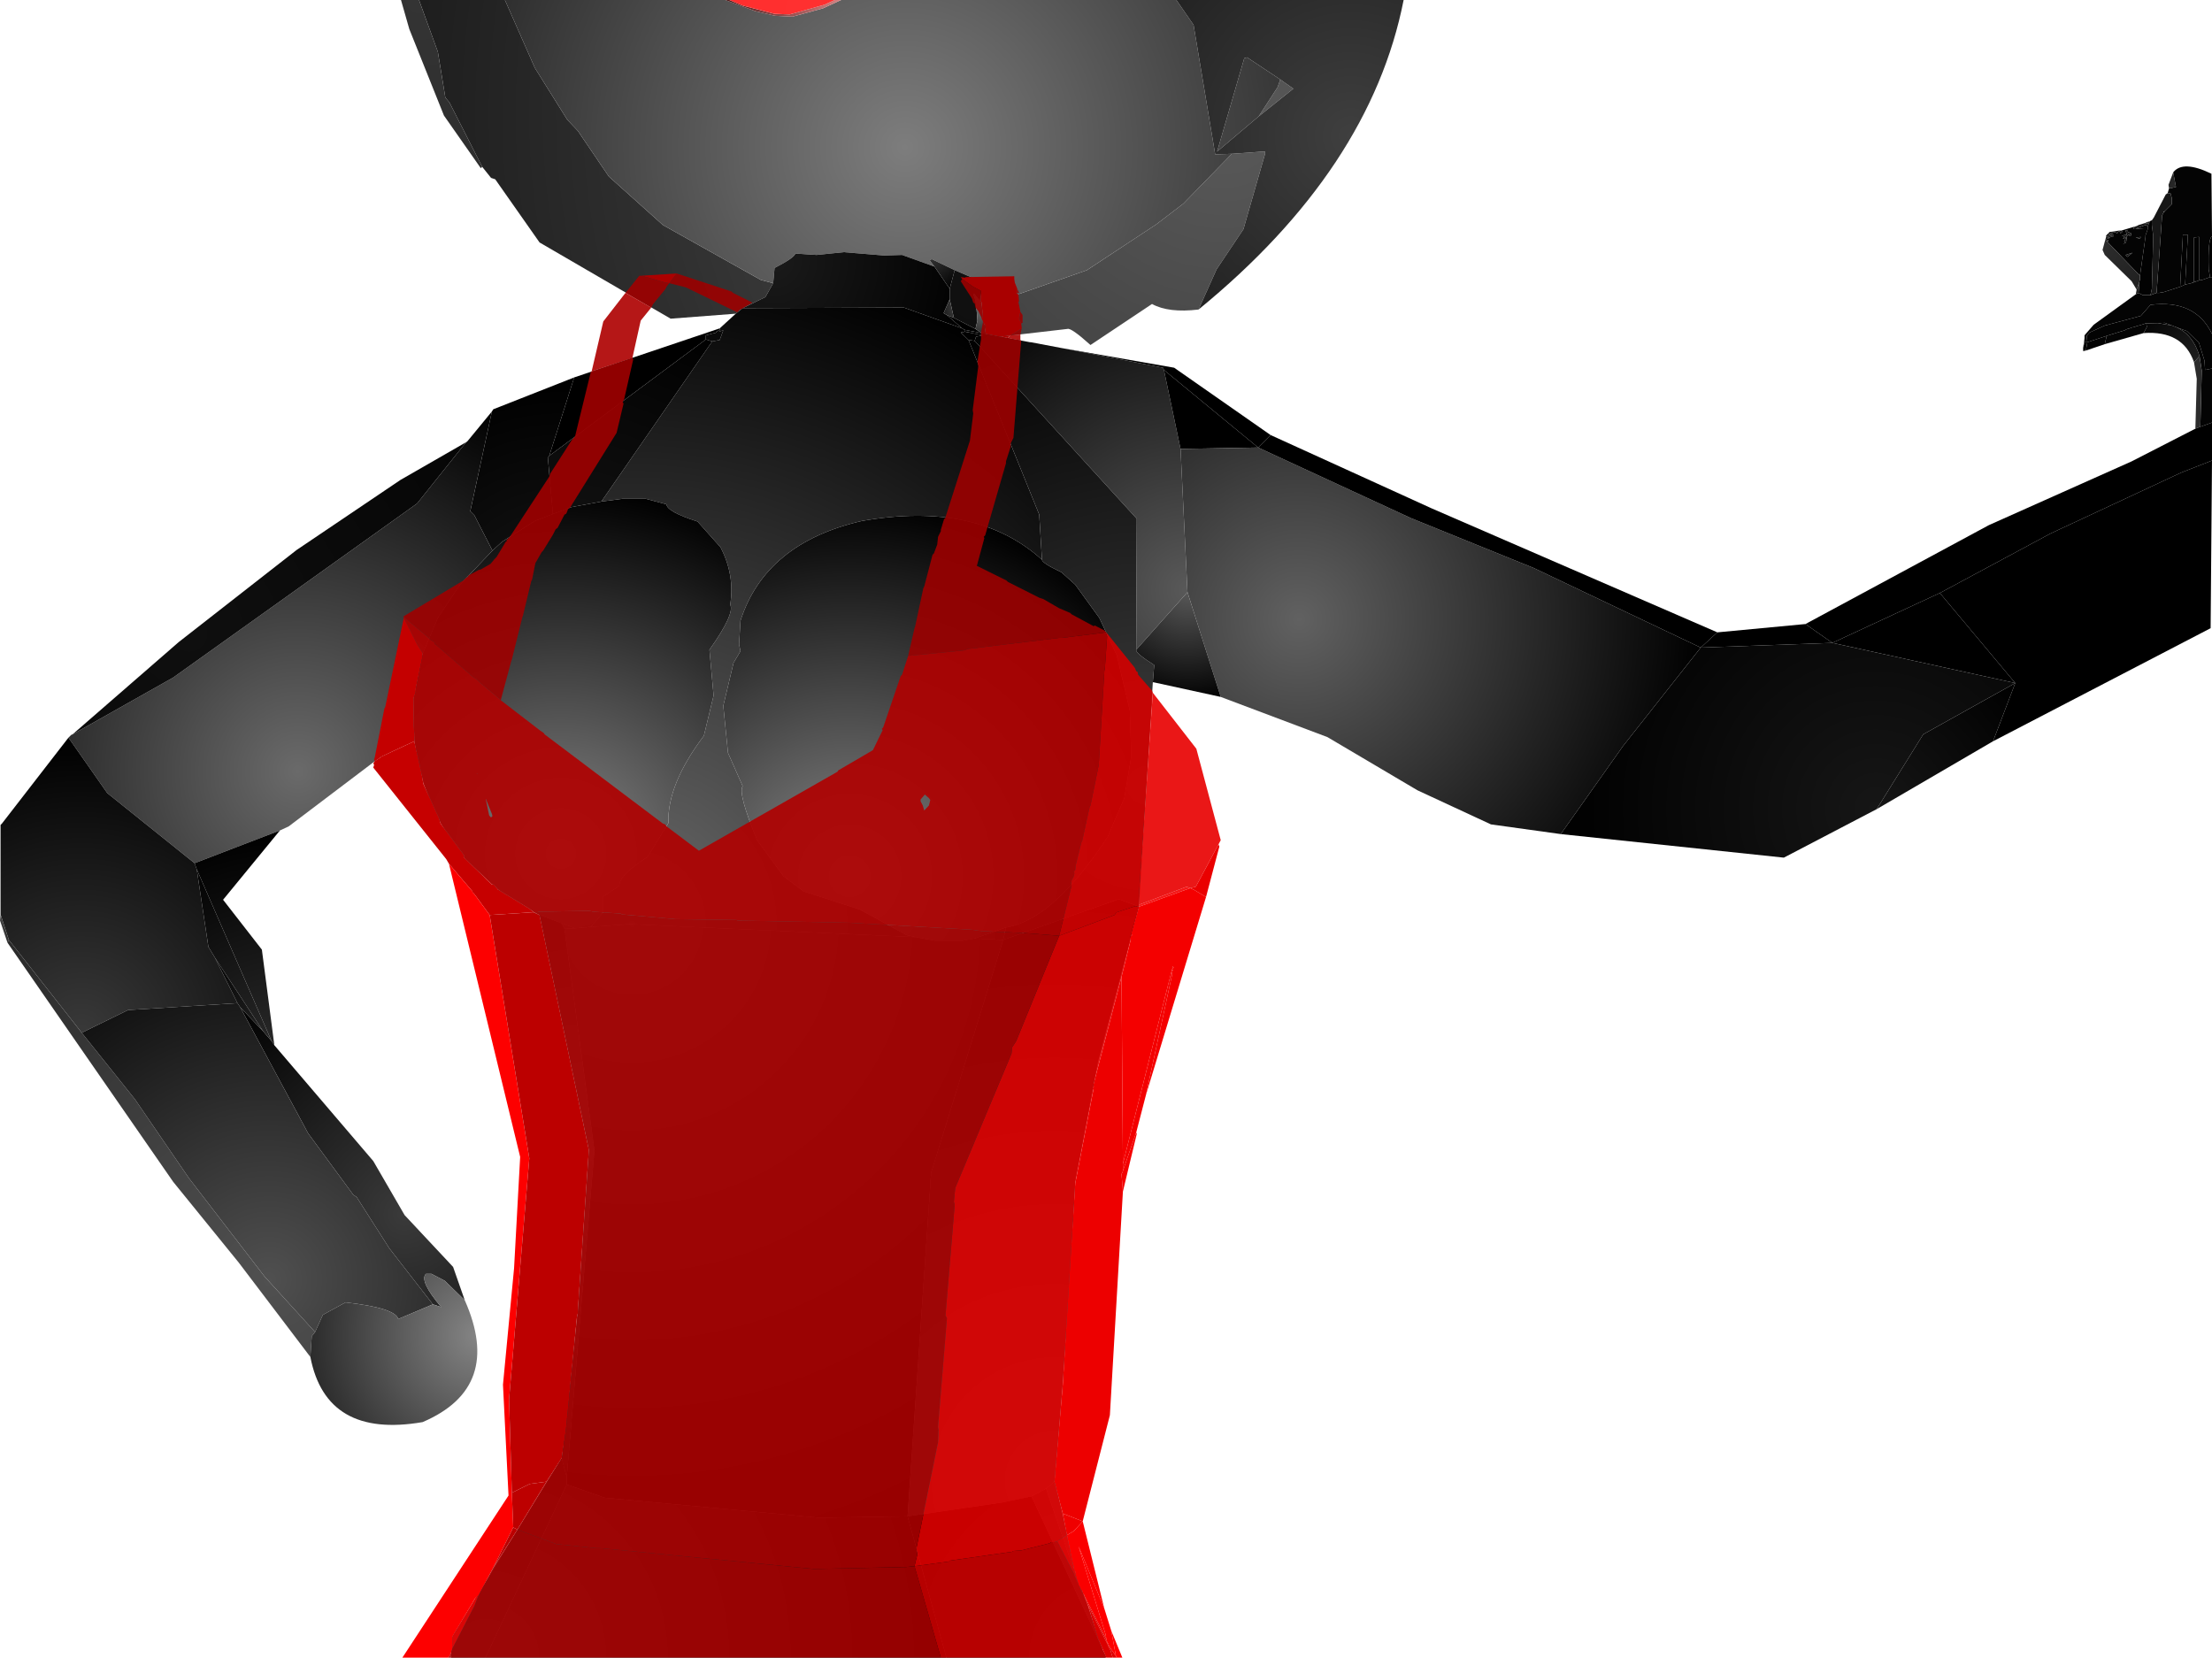 <?xml version="1.0" encoding="UTF-8" standalone="no"?>
<svg xmlns:xlink="http://www.w3.org/1999/xlink" height="299.1px" width="399.1px" xmlns="http://www.w3.org/2000/svg">
  <g transform="matrix(1.0, 0.0, 0.0, 1.0, 400.0, 300.0)">
    <path d="M-267.25 -243.4 L-279.0 -242.5 -302.65 -256.25 -310.65 -267.65 -311.4 -267.9 -313.0 -269.9 -318.9 -281.5 -319.65 -282.4 -321.0 -290.65 -324.4 -300.0 -308.9 -300.0 -303.5 -287.75 -297.65 -278.4 -295.75 -276.4 -290.15 -268.15 -280.4 -259.4 -262.75 -249.5 -260.5 -248.9 -261.9 -246.4 -266.0 -244.4 -267.25 -243.4 M-183.75 -244.15 Q-189.15 -243.5 -192.15 -245.15 L-203.25 -237.75 Q-206.75 -240.9 -207.4 -240.65 L-219.5 -239.25 -222.15 -239.75 -222.9 -245.4 -216.0 -247.0 -203.9 -251.25 -191.4 -259.5 -186.5 -263.25 -177.75 -272.25 -172.15 -272.65 -171.75 -272.65 -171.75 -272.25 -175.65 -258.65 -180.5 -251.4 -183.75 -244.15 M-169.0 -285.65 L-166.65 -284.0 -172.9 -279.0 -169.5 -284.25 -169.0 -285.65" fill="url(#gradient0)" fill-rule="evenodd" stroke="none"/>
    <path d="M-308.9 -300.0 L-269.15 -300.0 -263.75 -298.0 -260.15 -297.15 -257.0 -297.0 -251.5 -298.5 -248.25 -300.0 -187.75 -300.0 -184.65 -295.5 -180.75 -272.15 -177.75 -272.25 -186.5 -263.25 -191.4 -259.5 -203.9 -251.25 -216.0 -247.0 -222.9 -245.4 -223.0 -245.65 -223.25 -245.75 -223.0 -246.75 -222.9 -247.65 -224.25 -249.75 -227.75 -251.25 -231.9 -253.25 -232.25 -253.0 -231.4 -251.9 -237.25 -254.0 -240.5 -253.9 -247.75 -254.5 -252.65 -254.0 -256.5 -254.25 Q-256.65 -253.5 -260.25 -251.65 L-260.5 -248.9 -262.75 -249.5 -280.4 -259.4 -290.15 -268.15 -295.75 -276.4 -297.65 -278.4 -303.5 -287.75 -308.9 -300.0 M-169.0 -285.65 L-169.5 -284.25 -172.9 -279.0 -180.4 -272.65 -175.5 -289.5 -175.0 -289.65 -169.0 -285.65" fill="url(#gradient1)" fill-rule="evenodd" stroke="none"/>
    <path d="M-260.5 -248.9 L-260.25 -251.65 Q-256.65 -253.5 -256.5 -254.25 L-252.65 -254.0 -247.75 -254.5 -240.5 -253.9 -237.25 -254.0 -231.4 -251.9 -228.65 -247.9 -228.65 -246.0 -229.75 -243.5 -229.15 -243.15 -226.4 -240.75 -236.9 -244.5 -266.0 -244.4 -261.9 -246.4 -260.5 -248.9" fill="url(#gradient2)" fill-rule="evenodd" stroke="none"/>
    <path d="M-231.4 -251.9 L-232.25 -253.0 -231.9 -253.25 -227.75 -251.25 -228.65 -247.9 -231.4 -251.9" fill="url(#gradient3)" fill-rule="evenodd" stroke="none"/>
    <path d="M-227.75 -251.25 L-224.25 -249.75 -222.9 -247.65 -223.0 -246.75 -223.25 -245.75 -224.25 -247.0 -224.4 -246.75 Q-223.9 -246.4 -223.65 -242.15 L-224.0 -240.65 -227.9 -242.65 -228.65 -246.0 -228.65 -247.9 -227.75 -251.25" fill="url(#gradient4)" fill-rule="evenodd" stroke="none"/>
    <path d="M-269.15 -300.0 L-268.4 -300.0 -266.0 -299.0 -260.25 -297.5 -257.5 -297.4 -251.25 -299.15 -249.4 -300.0 -248.25 -300.0 -251.5 -298.5 -257.0 -297.0 -260.15 -297.15 -263.75 -298.0 -269.15 -300.0" fill="url(#gradient5)" fill-rule="evenodd" stroke="none"/>
    <path d="M-268.4 -300.0 L-249.4 -300.0 -251.25 -299.15 -257.5 -297.4 -260.25 -297.5 -266.0 -299.0 -268.4 -300.0" fill="url(#gradient6)" fill-rule="evenodd" stroke="none"/>
    <path d="M-187.75 -300.0 L-146.75 -300.0 Q-152.75 -269.5 -183.75 -244.15 L-180.5 -251.4 -175.65 -258.65 -171.75 -272.25 -171.75 -272.65 -172.15 -272.65 -177.75 -272.25 -180.75 -272.15 -184.65 -295.5 -187.75 -300.0 M-172.9 -279.0 L-166.65 -284.0 -169.0 -285.65 -175.0 -289.65 -175.5 -289.5 -180.4 -272.65 -172.9 -279.0" fill="url(#gradient7)" fill-rule="evenodd" stroke="none"/>
    <path d="M-313.0 -269.9 L-313.25 -269.65 -319.9 -279.15 -326.15 -294.75 -327.65 -300.0 -324.4 -300.0 -321.0 -290.65 -319.65 -282.4 -318.9 -281.5 -313.0 -269.9" fill="url(#gradient8)" fill-rule="evenodd" stroke="none"/>
    <path d="M-270.15 -240.75 L-267.25 -243.4 -266.0 -244.4 -236.9 -244.5 -226.4 -240.75 -226.0 -240.5 -225.9 -240.15 -226.65 -240.0 -225.25 -238.65 -212.5 -207.15 -212.0 -199.0 Q-223.75 -209.65 -244.5 -206.0 -261.9 -202.0 -266.4 -188.0 L-266.65 -183.75 -266.4 -182.5 -267.65 -180.4 -269.5 -172.65 -268.65 -164.15 -266.0 -158.15 Q-266.9 -156.9 -263.4 -148.4 L-258.65 -141.9 -255.0 -139.15 -244.9 -135.9 -236.4 -131.25 -234.75 -130.9 -286.4 -133.25 -293.4 -132.75 -291.15 -135.4 -291.15 -138.25 -288.25 -140.15 Q-288.4 -142.0 -283.15 -145.4 L-279.4 -151.5 Q-279.65 -158.4 -273.0 -167.25 L-271.25 -174.5 -272.0 -182.75 Q-267.4 -189.25 -268.25 -190.9 -267.4 -196.25 -270.0 -201.25 L-274.15 -205.9 Q-279.65 -207.65 -279.75 -209.0 L-283.5 -210.0 -287.65 -210.0 -291.5 -209.5 -271.5 -238.4 -270.15 -238.65 -269.5 -240.4 -270.0 -240.25 -270.15 -240.5 -270.15 -240.75 M-218.5 -132.65 L-219.0 -130.4 -224.15 -130.65 -218.5 -132.65 M-298.65 -133.4 L-296.25 -132.5 -298.15 -132.4 -298.65 -133.4" fill="url(#gradient9)" fill-rule="evenodd" stroke="none"/>
    <path d="M-224.0 -240.65 L-222.9 -239.9 -226.0 -240.5 -226.4 -240.75 -229.15 -243.15 -227.9 -242.65 -224.0 -240.65" fill="url(#gradient10)" fill-rule="evenodd" stroke="none"/>
    <path d="M-223.25 -245.75 L-223.0 -245.65 -222.9 -245.4 -222.15 -239.75 -222.9 -239.9 -224.0 -240.65 -223.65 -242.15 Q-223.9 -246.4 -224.4 -246.75 L-224.25 -247.0 -223.25 -245.75 M-228.65 -246.0 L-227.9 -242.65 -229.15 -243.15 -229.75 -243.5 -228.65 -246.0" fill="url(#gradient11)" fill-rule="evenodd" stroke="none"/>
    <path d="M-8.65 -266.0 L-8.75 -266.65 -7.9 -268.9 -7.4 -266.25 -8.65 -266.0" fill="url(#gradient12)" fill-rule="evenodd" stroke="none"/>
    <path d="M-20.0 -257.25 L-20.0 -257.5 -19.5 -258.0 -19.4 -258.15 -19.5 -257.5 -18.9 -258.2 -19.4 -257.5 -19.5 -256.9 -18.9 -257.9 -18.5 -258.15 -18.0 -257.9 -17.65 -258.4 -17.4 -257.9 -17.0 -258.25 -17.25 -258.4 -14.4 -259.25 -15.0 -259.0 -15.0 -258.65 -13.15 -258.65 -14.65 -258.75 -12.9 -259.4 -12.4 -259.15 -12.5 -258.9 -12.5 -258.65 -12.9 -257.5 -12.9 -257.25 -13.9 -250.25 -20.15 -256.75 -19.65 -257.0 -19.65 -257.5 -20.0 -257.25 M-18.75 -257.75 L-19.15 -257.25 -18.75 -257.25 -18.75 -257.75 M-19.9 -256.5 L-19.65 -256.4 -19.65 -256.75 -19.9 -256.5 M-16.5 -254.0 L-16.15 -253.65 -15.25 -254.4 -16.5 -254.0 M-16.25 -258.25 L-16.15 -258.5 -16.5 -258.4 -16.25 -257.65 -17.15 -257.5 -16.65 -257.25 -17.0 -256.9 -16.4 -257.15 -16.75 -256.4 -16.5 -256.25 -17.0 -255.9 -16.4 -256.25 -16.25 -257.4 -15.75 -257.75 -15.9 -257.5 -15.5 -257.5 -15.5 -257.9 -16.25 -258.25 M-7.9 -268.9 Q-6.15 -271.15 -1.0 -268.65 L-0.9 -257.4 Q-1.65 -256.9 -1.5 -251.4 L-1.25 -250.0 -2.65 -249.5 -3.25 -249.4 -3.25 -257.25 -4.15 -257.15 -4.15 -249.25 -4.15 -249.15 -4.65 -248.9 -5.75 -248.65 -5.25 -257.65 -6.15 -257.65 -6.65 -248.25 -9.75 -247.25 -10.0 -247.25 -10.4 -247.15 -10.9 -247.15 -9.9 -261.15 -9.75 -261.4 -9.65 -261.65 -9.4 -261.9 -8.15 -263.15 -8.15 -264.25 -8.4 -265.15 -8.9 -265.15 -8.65 -266.0 -7.4 -266.25 -7.9 -268.9 M-12.4 -260.0 L-12.5 -259.65 -13.0 -259.75 -12.4 -260.0 M-13.9 -256.9 L-13.75 -257.25 -14.65 -257.15 -13.9 -256.9" fill="url(#gradient13)" fill-rule="evenodd" stroke="none"/>
    <path d="M-0.9 -257.4 L-0.9 -250.0 -1.25 -250.0 -1.5 -251.4 Q-1.65 -256.9 -0.9 -257.4" fill="url(#gradient14)" fill-rule="evenodd" stroke="none"/>
    <path d="M-0.9 -250.0 L-0.9 -239.75 Q-3.9 -246.0 -12.0 -245.0 L-13.75 -243.0 -20.25 -241.25 -23.0 -240.0 -23.5 -239.4 -23.4 -238.25 -23.9 -238.25 -23.9 -239.0 -23.9 -239.5 -22.25 -241.4 -14.65 -246.9 -14.15 -247.15 -13.4 -246.75 -12.0 -246.75 -10.9 -247.15 -10.4 -247.15 -10.0 -247.25 -9.75 -247.25 -6.65 -248.25 -5.75 -248.65 -4.65 -248.9 -3.65 -249.25 -3.25 -249.4 -2.65 -249.5 -1.25 -250.0 -0.9 -250.0 M-0.9 -233.5 L-0.9 -223.75 -3.0 -223.0 -2.75 -233.15 -3.15 -235.75 Q-4.35 -239.7 -7.45 -241.0 L-5.4 -240.25 -3.25 -238.15 -2.25 -234.9 -2.15 -233.25 -0.9 -233.5 M-10.65 -241.7 L-9.4 -241.75 -8.1 -241.25 -10.65 -241.7" fill="url(#gradient15)" fill-rule="evenodd" stroke="none"/>
    <path d="M-4.15 -249.25 L-4.15 -257.15 -3.25 -257.25 -3.25 -249.4 -3.65 -249.25 -4.15 -249.25" fill="url(#gradient16)" fill-rule="evenodd" stroke="none"/>
    <path d="M-4.65 -248.9 L-4.15 -249.15 -4.15 -249.25 -3.65 -249.25 -4.65 -248.9" fill="url(#gradient17)" fill-rule="evenodd" stroke="none"/>
    <path d="M-8.9 -265.15 L-8.4 -265.15 -8.15 -264.25 -8.15 -263.15 -9.4 -261.9 -9.65 -261.75 -9.65 -261.65 -9.75 -261.4 -9.9 -261.15 -10.9 -247.15 -12.0 -246.75 -11.75 -247.9 -11.5 -257.4 -11.75 -259.4 -11.75 -260.25 -11.4 -260.75 -9.25 -264.9 -8.9 -265.15" fill="url(#gradient18)" fill-rule="evenodd" stroke="none"/>
    <path d="M-13.9 -250.25 L-12.9 -257.25 -12.9 -257.5 -12.5 -258.65 -12.5 -258.9 -12.4 -259.15 -12.4 -259.4 -12.15 -260.0 -12.25 -260.0 -12.0 -260.15 -11.75 -260.25 -11.75 -259.4 -11.5 -257.4 -11.75 -247.9 -12.0 -246.75 -13.4 -246.75 -14.15 -247.15 -14.0 -249.15 -14.0 -249.25 -13.9 -249.5 -13.9 -250.25" fill="url(#gradient19)" fill-rule="evenodd" stroke="none"/>
    <path d="M-20.0 -257.25 L-19.65 -257.5 -19.65 -257.0 -20.15 -256.75 -20.0 -257.25 M-12.4 -259.15 L-12.9 -259.4 -14.65 -258.75 -13.15 -258.65 -15.0 -258.65 -15.0 -259.0 -14.4 -259.25 -14.15 -259.4 -13.0 -259.75 -12.5 -259.65 -12.4 -260.0 -12.25 -260.0 -12.15 -260.0 -12.4 -259.4 -12.4 -259.15 M-17.25 -258.4 L-17.0 -258.25 -17.4 -257.9 -17.65 -258.4 -18.0 -257.9 -18.5 -258.15 -18.9 -257.9 -19.5 -256.9 -19.4 -257.5 -18.9 -258.2 -19.5 -257.5 -19.4 -258.15 -18.9 -258.2 -17.65 -258.4 -17.25 -258.4 M-18.75 -257.75 L-18.75 -257.25 -19.15 -257.25 -18.75 -257.75 M-16.25 -258.25 L-15.5 -257.9 -15.5 -257.5 -15.9 -257.5 -15.75 -257.75 -16.25 -257.4 -16.4 -256.25 -17.0 -255.9 -16.5 -256.25 -16.75 -256.4 -16.4 -257.15 -17.0 -256.9 -16.65 -257.25 -17.15 -257.5 -16.25 -257.65 -16.5 -258.4 -16.15 -258.5 -16.25 -258.25 M-16.5 -254.0 L-15.25 -254.4 -16.15 -253.65 -16.5 -254.0 M-19.9 -256.5 L-19.65 -256.75 -19.65 -256.4 -19.9 -256.5 M-13.9 -256.9 L-14.65 -257.15 -13.75 -257.25 -13.9 -256.9" fill="url(#gradient20)" fill-rule="evenodd" stroke="none"/>
    <path d="M-9.65 -261.65 L-9.65 -261.75 -9.4 -261.9 -9.65 -261.65" fill="url(#gradient21)" fill-rule="evenodd" stroke="none"/>
    <path d="M-20.15 -256.75 L-13.9 -250.25 -13.9 -249.5 -14.0 -249.25 -14.0 -249.15 -14.5 -247.75 -15.4 -249.25 -20.25 -254.0 -20.65 -254.9 -20.15 -256.75" fill="url(#gradient22)" fill-rule="evenodd" stroke="none"/>
    <path d="M-14.5 -247.75 L-14.0 -249.15 -14.15 -247.15 -14.65 -246.9 -14.5 -247.75" fill="url(#gradient23)" fill-rule="evenodd" stroke="none"/>
    <path d="M-0.9 -239.75 L-0.9 -233.5 -2.15 -233.25 -2.25 -234.9 -3.25 -238.15 -5.4 -240.25 -7.45 -241.0 -8.1 -241.25 -9.4 -241.75 -10.65 -241.7 -12.75 -241.65 -12.9 -241.65 -13.25 -241.5 -14.5 -241.15 -14.9 -241.0 -15.4 -240.9 -15.75 -240.75 -16.15 -240.65 -16.5 -240.5 -16.65 -240.4 -19.9 -239.4 -23.4 -238.25 -23.5 -239.4 -23.0 -240.0 -20.25 -241.25 -13.75 -243.0 -12.0 -245.0 Q-3.9 -246.0 -0.9 -239.75" fill="url(#gradient24)" fill-rule="evenodd" stroke="none"/>
    <path d="M-20.25 -237.9 L-23.65 -236.75 -23.4 -238.25 -19.9 -239.4 -20.25 -237.9" fill="url(#gradient25)" fill-rule="evenodd" stroke="none"/>
    <path d="M-13.25 -239.9 L-20.25 -237.9 -19.9 -239.4 -16.65 -240.4 -16.5 -240.5 -16.15 -240.65 -15.75 -240.75 -15.4 -240.9 -14.9 -241.0 -14.5 -241.15 -13.25 -241.5 -12.9 -241.65 -12.75 -241.65 -12.65 -241.0 -13.25 -239.9 M-23.65 -236.75 L-24.15 -236.65 -24.15 -237.25 -23.9 -238.25 -23.4 -238.25 -23.65 -236.75" fill="url(#gradient26)" fill-rule="evenodd" stroke="none"/>
    <path d="M-6.65 -248.25 L-6.15 -257.65 -5.25 -257.65 -5.75 -248.65 -6.65 -248.25" fill="url(#gradient27)" fill-rule="evenodd" stroke="none"/>
    <path d="M-24.15 -237.25 L-23.9 -239.0 -23.9 -238.25 -24.15 -237.25" fill="url(#gradient28)" fill-rule="evenodd" stroke="none"/>
    <path d="M-296.4 -231.9 L-270.15 -240.75 -270.15 -240.5 -270.75 -240.15 -270.75 -240.0 -272.65 -239.5 -272.65 -238.75 -300.9 -217.75 -296.4 -231.9" fill="url(#gradient29)" fill-rule="evenodd" stroke="none"/>
    <path d="M-311.25 -225.75 L-311.0 -226.15 -296.4 -231.9 -300.9 -217.75 -301.15 -217.4 -300.25 -207.25 -303.5 -206.0 -309.4 -202.25 -311.15 -200.65 -314.4 -207.0 -315.15 -207.75 -311.25 -225.75" fill="url(#gradient30)" fill-rule="evenodd" stroke="none"/>
    <path d="M-325.25 -166.5 L-331.25 -163.5 -347.9 -150.9 -349.5 -150.15 -364.9 -144.25 -380.65 -156.9 -387.65 -166.9 -387.15 -167.4 -386.9 -167.5 -368.75 -177.75 -324.75 -209.15 -316.15 -219.9 -315.65 -220.4 -311.25 -225.75 -315.15 -207.75 -314.4 -207.0 -311.15 -200.65 -317.0 -194.5 -321.0 -188.5 -323.9 -181.65 -325.4 -173.9 -325.25 -166.5" fill="url(#gradient31)" fill-rule="evenodd" stroke="none"/>
    <path d="M-316.0 -220.15 L-315.65 -220.4 -316.15 -219.9 -316.0 -220.15" fill="url(#gradient32)" fill-rule="evenodd" stroke="none"/>
    <path d="M-386.9 -167.5 L-367.75 -184.15 -346.5 -200.75 -327.75 -213.4 -316.0 -220.15 -316.15 -219.9 -324.75 -209.15 -368.75 -177.75 -386.9 -167.5" fill="url(#gradient33)" fill-rule="evenodd" stroke="none"/>
    <path d="M-300.25 -207.25 L-301.15 -217.4 -300.9 -217.75 -272.65 -238.75 -271.5 -238.4 -291.5 -209.5 -296.9 -208.5 -300.25 -207.25 M-270.75 -240.15 L-270.15 -240.5 -270.0 -240.25 -270.25 -240.15 -270.75 -240.15" fill="url(#gradient34)" fill-rule="evenodd" stroke="none"/>
    <path d="M-225.9 -240.15 L-222.65 -239.5 -223.9 -239.25 -224.15 -238.5 -225.25 -238.65 -226.65 -240.0 -225.9 -240.15 M-271.5 -238.4 L-272.65 -238.75 -272.65 -239.5 -270.75 -240.0 -270.75 -240.15 -270.25 -240.15 -270.0 -240.25 -269.5 -240.4 -270.15 -238.65 -271.5 -238.4" fill="url(#gradient35)" fill-rule="evenodd" stroke="none"/>
    <path d="M-219.5 -239.25 L-219.25 -239.25 -218.9 -239.15 -214.15 -238.25 -214.0 -238.25 -208.45 -237.2 -190.15 -233.65 -190.0 -233.25 -187.0 -219.0 -185.75 -193.15 -195.0 -182.75 -194.9 -206.4 -224.15 -238.5 -223.9 -239.25 -222.65 -239.5 -225.9 -240.15 -226.0 -240.5 -222.9 -239.9 -222.15 -239.75 -219.5 -239.25" fill="url(#gradient36)" fill-rule="evenodd" stroke="none"/>
    <path d="M-192.0 -176.9 L-194.5 -136.4 -198.15 -137.75 -219.0 -130.4 -218.5 -132.65 Q-210.0 -134.0 -200.15 -149.0 L-197.15 -156.0 -195.9 -163.5 -196.15 -171.75 -198.5 -181.75 -201.65 -188.5 -206.0 -194.5 -208.5 -196.75 Q-212.0 -198.4 -212.0 -199.0 L-212.5 -207.15 -225.25 -238.65 -224.15 -238.5 -194.9 -206.4 -195.0 -182.75 Q-195.15 -182.15 -191.75 -180.0 L-192.0 -176.9" fill="url(#gradient37)" fill-rule="evenodd" stroke="none"/>
    <path d="M-212.0 -199.0 Q-212.0 -198.4 -208.5 -196.75 L-206.0 -194.5 -201.65 -188.5 -198.5 -181.75 -196.15 -171.75 -195.9 -163.5 -197.15 -156.0 -200.15 -149.0 Q-210.0 -134.0 -218.5 -132.65 L-224.15 -130.65 -226.4 -130.25 -231.25 -130.25 -234.75 -130.9 -236.4 -131.25 -244.9 -135.9 -255.0 -139.15 -258.65 -141.9 -263.4 -148.4 Q-266.9 -156.9 -266.0 -158.15 L-268.65 -164.15 -269.5 -172.65 -267.65 -180.4 -266.4 -182.5 -266.65 -183.75 -266.4 -188.0 Q-261.9 -202.0 -244.5 -206.0 -223.75 -209.65 -212.0 -199.0" fill="url(#gradient38)" fill-rule="evenodd" stroke="none"/>
    <path d="M-234.75 -130.9 L-231.25 -130.25 -226.4 -130.25 -224.15 -130.65 -219.0 -130.4 -232.0 -88.4 -236.25 -26.4 -252.25 -26.15 -290.9 -29.75 -297.75 -32.15 -297.75 -33.4 -292.75 -92.4 -298.15 -132.4 -296.25 -132.5 -293.4 -132.75 -286.4 -133.25 -234.75 -130.9" fill="url(#gradient39)" fill-rule="evenodd" stroke="none"/>
    <path d="M-302.65 -134.9 L-309.75 -139.15 -316.0 -144.9 Q-323.65 -154.15 -325.25 -166.5 L-325.4 -173.9 -323.9 -181.65 -321.0 -188.5 -317.0 -194.5 -311.15 -200.65 -309.4 -202.25 -303.5 -206.0 -300.25 -207.25 -296.9 -208.5 -291.5 -209.5 -287.65 -210.0 -283.5 -210.0 -279.75 -209.0 Q-279.65 -207.65 -274.15 -205.9 L-270.0 -201.25 Q-267.4 -196.25 -268.25 -190.9 -267.4 -189.25 -272.0 -182.75 L-271.25 -174.5 -273.0 -167.25 Q-279.65 -158.4 -279.4 -151.5 L-283.15 -145.4 Q-288.4 -142.0 -288.25 -140.15 L-291.15 -138.25 -291.15 -135.4 -293.4 -132.75 -296.25 -132.5 -298.65 -133.4 -302.65 -134.9" fill="url(#gradient40)" fill-rule="evenodd" stroke="none"/>
    <path d="M-4.15 -234.65 Q-6.15 -240.4 -13.25 -239.9 L-12.65 -241.0 -12.75 -241.65 -10.65 -241.7 -8.1 -241.25 -7.45 -241.0 Q-4.35 -239.7 -3.15 -235.75 L-4.15 -234.65" fill="url(#gradient41)" fill-rule="evenodd" stroke="none"/>
    <path d="M-3.9 -222.65 L-3.65 -231.65 -4.15 -234.65 -3.15 -235.75 -2.75 -233.15 -3.0 -223.0 -3.9 -222.65" fill="url(#gradient42)" fill-rule="evenodd" stroke="none"/>
    <path d="M-208.45 -237.2 L-188.15 -233.65 -170.75 -221.5 -173.0 -219.25 -190.0 -233.25 -190.15 -233.65 -208.45 -237.2" fill="url(#gradient43)" fill-rule="evenodd" stroke="none"/>
    <path d="M-187.0 -219.0 L-190.0 -233.25 -173.0 -219.25 -187.0 -219.0" fill="url(#gradient44)" fill-rule="evenodd" stroke="none"/>
    <path d="M-118.4 -149.5 L-131.0 -151.25 -144.25 -157.4 -160.5 -167.0 -179.75 -174.25 -185.75 -193.15 -187.0 -219.0 -173.0 -219.25 -145.4 -206.5 -123.25 -197.5 -93.15 -183.15 -107.15 -165.4 -118.4 -149.5" fill="url(#gradient45)" fill-rule="evenodd" stroke="none"/>
    <path d="M-0.9 -223.75 L-0.9 -216.9 -6.4 -214.75 -30.0 -203.75 -50.0 -193.0 -69.4 -184.0 -74.25 -187.4 -41.15 -205.25 -15.4 -216.75 -3.9 -222.65 -3.0 -223.0 -0.9 -223.75" fill="url(#gradient46)" fill-rule="evenodd" stroke="none"/>
    <path d="M-90.15 -185.9 L-74.25 -187.4 -69.4 -184.0 -93.15 -183.15 -90.15 -185.9" fill="url(#gradient47)" fill-rule="evenodd" stroke="none"/>
    <path d="M-170.75 -221.5 L-141.65 -208.25 -90.15 -185.9 -93.15 -183.15 -123.25 -197.5 -145.4 -206.5 -173.0 -219.25 -170.75 -221.5" fill="url(#gradient48)" fill-rule="evenodd" stroke="none"/>
    <path d="M-0.9 -216.9 L-1.15 -186.65 -40.4 -166.25 -36.4 -176.75 -50.0 -193.0 -30.0 -203.75 -6.4 -214.75 -0.9 -216.9" fill="url(#gradient49)" fill-rule="evenodd" stroke="none"/>
    <path d="M-40.4 -166.25 L-61.4 -154.0 -53.0 -167.5 -36.4 -176.75 -40.4 -166.25" fill="url(#gradient50)" fill-rule="evenodd" stroke="none"/>
    <path d="M-50.0 -193.0 L-36.4 -176.75 -69.4 -184.0 -50.0 -193.0" fill="url(#gradient51)" fill-rule="evenodd" stroke="none"/>
    <path d="M-61.4 -154.0 L-78.15 -145.25 -118.4 -149.5 -107.15 -165.4 -93.15 -183.15 -69.4 -184.0 -36.4 -176.75 -53.0 -167.5 -61.4 -154.0" fill="url(#gradient52)" fill-rule="evenodd" stroke="none"/>
    <path d="M-179.75 -174.25 L-191.9 -176.9 -192.0 -176.9 -191.75 -180.0 Q-195.15 -182.15 -195.0 -182.75 L-185.75 -193.15 -179.75 -174.25" fill="url(#gradient53)" fill-rule="evenodd" stroke="none"/>
    <path d="M-399.9 -135.0 L-399.9 -151.15 -399.65 -151.4 -387.65 -166.9 -380.65 -156.9 -364.9 -144.25 -364.5 -143.15 -362.4 -129.15 -361.25 -127.25 -357.15 -119.0 -376.9 -117.75 -385.25 -113.65 -398.4 -130.4 -399.9 -135.0" fill="url(#gradient54)" fill-rule="evenodd" stroke="none"/>
    <path d="M-398.65 -129.9 L-400.0 -133.9 -399.9 -135.0 -398.4 -130.4 -398.65 -129.9" fill="url(#gradient55)" fill-rule="evenodd" stroke="none"/>
    <path d="M-344.0 -55.15 L-356.9 -72.15 -368.75 -86.75 -398.65 -129.9 -398.4 -130.4 -385.25 -113.65 -375.65 -101.65 -365.9 -87.4 -352.25 -69.65 -343.15 -59.65 -343.75 -58.9 -344.0 -55.15" fill="url(#gradient56)" fill-rule="evenodd" stroke="none"/>
    <path d="M-298.65 -36.9 L-295.75 -63.15 -293.75 -92.5 -302.65 -134.9 -298.65 -133.4 -298.15 -132.4 -292.75 -92.4 -297.75 -33.4 -298.65 -36.9" fill="url(#gradient57)" fill-rule="evenodd" stroke="none"/>
    <path d="M-312.4 -0.9 L-318.65 -0.9 -318.4 -4.75 -298.65 -36.9 -297.75 -33.4 -297.75 -32.15 -312.4 -0.9" fill="url(#gradient58)" fill-rule="evenodd" stroke="none"/>
    <path d="M-229.25 -0.9 L-312.4 -0.9 -297.75 -32.15 -290.9 -29.75 -252.25 -26.15 -236.25 -26.4 -229.25 -0.9" fill="url(#gradient59)" fill-rule="evenodd" stroke="none"/>
    <path d="M-349.5 -150.15 L-359.75 -137.65 -352.75 -128.65 -350.5 -111.4 -351.0 -112.15 -364.5 -143.15 -364.9 -144.25 -349.5 -150.15" fill="url(#gradient60)" fill-rule="evenodd" stroke="none"/>
    <path d="M-350.5 -111.4 L-332.65 -90.5 -327.0 -80.75 -318.25 -71.4 -316.15 -65.4 -319.75 -68.9 -322.15 -70.15 -323.15 -70.15 Q-324.4 -68.9 -320.4 -64.15 L-321.9 -64.65 -329.75 -74.75 -335.65 -84.0 -336.25 -84.4 -344.4 -95.5 -356.65 -118.25 -352.5 -113.9 -351.0 -112.15 -350.5 -111.4" fill="url(#gradient61)" fill-rule="evenodd" stroke="none"/>
    <path d="M-361.25 -127.25 L-362.4 -129.15 -364.5 -143.15 -351.0 -112.15 -352.5 -113.9 -361.25 -127.25" fill="url(#gradient62)" fill-rule="evenodd" stroke="none"/>
    <path d="M-194.5 -136.4 L-201.9 -108.4 -206.0 -86.9 -207.0 -66.75 -209.65 -32.75 -211.25 -31.4 -213.9 -30.0 -219.15 -28.9 -236.25 -26.4 -232.0 -88.4 -219.0 -130.4 -198.15 -137.75 -194.5 -136.4" fill="url(#gradient63)" fill-rule="evenodd" stroke="none"/>
    <path d="M-209.65 -32.75 L-206.0 -16.75 -206.5 -17.4 -211.25 -31.4 -209.65 -32.75" fill="url(#gradient64)" fill-rule="evenodd" stroke="none"/>
    <path d="M-206.0 -16.75 L-206.0 -16.65 -205.9 -16.15 -205.75 -16.0 -201.15 -2.65 -213.9 -30.0 -211.25 -31.4 -206.5 -17.4 -206.0 -16.75" fill="url(#gradient65)" fill-rule="evenodd" stroke="none"/>
    <path d="M-201.15 -2.65 L-201.15 -2.5 -201.0 -2.15 -200.9 -2.0 -200.4 -1.0 -200.65 -0.9 -229.25 -0.9 -236.25 -26.4 -219.15 -28.9 -213.9 -30.0 -201.15 -2.65" fill="url(#gradient66)" fill-rule="evenodd" stroke="none"/>
    <path d="M-356.65 -118.25 L-357.15 -119.0 -361.25 -127.25 -352.5 -113.9 -356.65 -118.25" fill="url(#gradient67)" fill-rule="evenodd" stroke="none"/>
    <path d="M-385.25 -113.65 L-376.9 -117.75 -357.15 -119.0 -356.65 -118.25 -344.4 -95.5 -336.25 -84.4 -335.65 -84.0 -329.75 -74.75 -321.9 -64.65 -328.15 -62.0 Q-328.65 -64.0 -337.65 -65.0 L-341.75 -62.75 -343.15 -59.65 -352.25 -69.65 -365.9 -87.4 -375.65 -101.65 -385.25 -113.65" fill="url(#gradient68)" fill-rule="evenodd" stroke="none"/>
    <path d="M-316.15 -65.4 Q-309.15 -49.65 -323.75 -43.4 -341.15 -40.4 -344.0 -55.15 L-343.75 -58.9 -343.15 -59.65 -341.75 -62.75 -337.65 -65.0 Q-328.65 -64.0 -328.15 -62.0 L-321.9 -64.65 -320.4 -64.15 Q-324.4 -68.9 -323.15 -70.15 L-322.15 -70.15 -319.75 -68.9 -316.15 -65.4" fill="url(#gradient69)" fill-rule="evenodd" stroke="none"/>
    <path d="M-284.25 -250.25 L-277.9 -250.65 -279.25 -248.9 -279.9 -249.0 -284.25 -250.25" fill="#ac0000" fill-rule="evenodd" stroke="none"/>
    <path d="M-216.5 -248.0 L-216.15 -247.15 -216.5 -247.15 -216.5 -248.0 M-215.9 -243.75 L-215.5 -243.15 -215.5 -241.75 -215.75 -241.65 -216.15 -242.5 -215.9 -243.75 M-215.65 -240.75 L-215.9 -239.65 -217.65 -239.5 -215.65 -240.75 M-215.9 -238.65 L-215.75 -238.5 -217.15 -221.0 -217.65 -220.0 -217.65 -219.4 -218.5 -216.75 -218.5 -216.4 -222.25 -203.4 -222.5 -203.15 -222.4 -202.9 -223.75 -197.9 -218.4 -195.25 -218.15 -195.0 -212.5 -192.15 -211.75 -191.9 -208.9 -190.25 -206.9 -189.4 -206.65 -189.15 -202.65 -187.0 -202.5 -187.15 -200.75 -186.25 -200.4 -185.9 -208.4 -184.9 -208.9 -184.9 -225.4 -182.9 -226.0 -182.65 -236.15 -181.65 -235.0 -186.65 -234.9 -186.9 -233.4 -193.9 -233.25 -194.15 -231.75 -199.9 -231.5 -200.15 -230.9 -201.75 -230.75 -203.15 -230.25 -204.15 -230.25 -204.4 -229.65 -206.4 -229.5 -206.4 -225.0 -220.5 -224.4 -225.4 -224.5 -226.0 -223.5 -233.9 -223.65 -234.75 -223.0 -238.75 -223.0 -240.0 -222.65 -241.9 -222.15 -241.15 -222.15 -240.9 -222.25 -240.5 -222.15 -239.75 -219.5 -239.25 -219.25 -239.25 -218.9 -239.15 -218.65 -239.15 -218.25 -239.0 -218.0 -239.0 -216.9 -238.75 -216.15 -238.65 -215.9 -238.65 M-277.9 -250.65 L-268.0 -247.4 -267.75 -247.15 -264.25 -245.4 -266.4 -244.15 -266.5 -244.15 -267.0 -243.65 -276.25 -248.15 -279.25 -248.9 -277.9 -250.65 M-222.9 -242.65 L-223.5 -243.9 -224.0 -244.5 -224.15 -245.25 -224.4 -245.4 -224.65 -246.15 -226.65 -249.25 -226.4 -249.65 -224.4 -248.25 -223.0 -247.5 -223.0 -245.75 -222.9 -245.4 -222.65 -242.75 -222.9 -242.65" fill="#9b0000" fill-opacity="0.91" fill-rule="evenodd" stroke="none"/>
    <path d="M-327.25 -188.75 L-316.4 -195.25 -316.0 -195.65 -315.5 -196.0 -315.5 -196.15 -313.65 -197.15 -313.25 -197.25 -311.5 -198.25 -310.75 -199.15 -310.4 -199.5 -308.75 -202.25 -308.5 -202.4 -308.65 -202.5 -308.0 -203.15 -300.9 -214.0 -300.75 -214.5 -296.9 -220.5 -296.25 -221.25 -293.4 -232.9 -293.25 -233.0 -285.9 -235.4 -285.75 -235.15 -287.4 -227.9 -287.65 -227.5 -287.5 -227.15 -288.75 -221.9 -297.15 -208.4 -297.5 -208.15 -297.75 -207.5 -297.9 -207.25 -298.15 -207.15 -299.4 -204.75 -299.75 -204.5 -300.25 -203.5 -302.0 -200.65 -302.25 -200.4 -303.4 -198.4 -304.0 -195.4 -304.15 -195.15 -305.65 -188.9 -305.75 -188.65 -307.65 -181.0 -307.75 -180.75 -309.65 -173.65 -313.5 -176.9 -314.0 -177.4 -314.75 -177.9 -321.15 -183.5 -321.5 -183.75 -321.65 -184.15 -322.25 -184.5 -322.5 -184.75 -327.25 -188.75 M-287.15 -247.15 L-284.65 -250.25 -284.25 -250.25 -279.9 -249.0 -279.25 -248.9 -279.75 -248.25 -279.9 -247.9 -282.15 -245.15 -282.5 -244.5 -287.15 -247.15" fill="#9e0000" fill-opacity="0.91" fill-rule="evenodd" stroke="none"/>
    <path d="M-226.4 -249.65 L-226.65 -250.0 -225.9 -249.9 -225.75 -250.0 -217.0 -250.15 -217.0 -249.65 -216.9 -249.0 -216.5 -248.0 -216.5 -247.15 -216.5 -247.0 -216.25 -246.9 -216.15 -245.65 -216.25 -245.5 -215.9 -243.75 -216.15 -242.5 -215.75 -241.65 -215.65 -240.75 -217.65 -239.5 -219.5 -239.25 -222.15 -239.75 -222.25 -240.5 -222.15 -240.9 -222.15 -241.15 -222.65 -241.9 -222.65 -242.0 -222.75 -242.25 -222.9 -242.5 -222.9 -242.65 -222.65 -242.75 -222.9 -245.4 -223.0 -245.75 -223.0 -247.5 -224.4 -248.25 -226.4 -249.65" fill="#a90000" fill-rule="evenodd" stroke="none"/>
    <path d="M-293.25 -233.0 L-291.15 -242.0 -287.15 -247.15 -282.5 -244.5 -284.4 -242.15 -285.9 -235.4 -293.25 -233.0" fill="#ae0000" fill-opacity="0.91" fill-rule="evenodd" stroke="none"/>
    <path d="M-327.15 -188.5 L-327.25 -188.75 -322.5 -184.75 -322.25 -184.5 -321.65 -184.15 -321.5 -183.75 -321.15 -183.5 -314.75 -177.9 -314.0 -177.4 -313.5 -176.9 -309.65 -173.65 -302.5 -168.15 -301.9 -167.75 -301.75 -167.5 -280.4 -151.4 -280.0 -151.25 -279.75 -150.9 -273.9 -146.5 -248.9 -160.75 -248.75 -161.0 -242.5 -164.65 -240.75 -168.25 -240.9 -168.5 -240.65 -168.75 -237.5 -178.0 -237.25 -178.25 -236.15 -181.65 -226.0 -182.65 -225.4 -182.9 -208.9 -184.9 -208.4 -184.9 -200.4 -185.9 -200.25 -185.15 -200.65 -179.4 -200.75 -178.9 -201.75 -162.0 -203.25 -154.65 -203.4 -154.4 -204.75 -148.25 -204.9 -148.0 -205.9 -143.9 -206.0 -143.0 -206.25 -142.75 -206.15 -142.4 -206.25 -141.9 -206.65 -141.15 -206.75 -140.65 -206.65 -140.25 -208.9 -131.15 -215.25 -131.65 -222.9 -132.0 -224.75 -132.25 -246.75 -133.5 -266.9 -133.9 -267.15 -134.0 -278.15 -134.15 -287.75 -135.0 -288.0 -135.15 -293.0 -135.5 -293.65 -135.65 -302.75 -135.5 -303.0 -135.4 -303.75 -135.4 -304.4 -136.0 -310.15 -139.5 -310.9 -140.4 -311.25 -140.4 -316.25 -145.25 -316.25 -145.65 -320.5 -151.4 -320.75 -152.25 -323.65 -158.65 -323.75 -159.5 -325.25 -166.25 -325.15 -167.5 -325.25 -167.75 -325.4 -169.4 -325.4 -174.0 -325.0 -175.15 -325.0 -175.75 -323.75 -181.75 -323.75 -182.15 -324.75 -183.75 -327.15 -188.5 M-233.25 -156.5 L-233.9 -155.75 -233.9 -155.4 -233.5 -154.65 -233.25 -153.75 -232.4 -154.65 -232.15 -155.65 -232.4 -156.0 -233.15 -156.65 -233.25 -156.5 M-313.9 -160.4 L-313.9 -160.5 -314.0 -160.4 -313.9 -160.4 M-312.4 -156.0 L-311.75 -152.9 -311.65 -152.75 -311.4 -152.5 -311.15 -152.75 -311.25 -153.15 -312.4 -156.0" fill="#b00000" fill-opacity="0.91" fill-rule="evenodd" stroke="none"/>
    <path d="M-215.9 -239.65 L-215.9 -238.65 -216.15 -238.65 -216.9 -238.75 -218.0 -239.0 -218.25 -239.0 -217.65 -239.5 -215.9 -239.65" fill="#ab0000" fill-opacity="0.91" fill-rule="evenodd" stroke="none"/>
    <path d="M-218.25 -239.0 L-218.65 -239.15 -218.9 -239.15 -219.25 -239.25 -219.5 -239.25 -217.65 -239.5 -218.25 -239.0" fill="#ab0000" fill-rule="evenodd" stroke="none"/>
    <path d="M-332.4 -162.65 L-332.5 -163.0 -332.4 -163.25 -330.65 -172.15 -330.5 -172.4 -327.15 -188.5 -324.75 -183.75 -323.75 -182.15 -323.75 -181.75 -325.0 -175.75 -325.0 -175.15 -325.4 -174.0 -325.4 -169.4 -325.25 -167.75 -325.15 -167.5 -325.25 -166.25 -331.15 -163.5 -331.25 -163.4 -332.4 -162.65" fill="#c40000" fill-rule="evenodd" stroke="none"/>
    <path d="M-319.0 -144.15 L-319.5 -145.0 -332.65 -161.5 -332.5 -162.0 -332.65 -162.25 -332.4 -162.65 -331.25 -163.4 -331.15 -163.5 -325.25 -166.25 -323.75 -159.5 -323.65 -158.65 -320.75 -152.25 -320.5 -151.4 -316.25 -145.65 -316.25 -145.25 -311.25 -140.4 -310.9 -140.4 -310.15 -139.5 -304.4 -136.0 -303.75 -135.4 -311.65 -134.9 -314.4 -138.65 -314.75 -139.0 -314.75 -139.15 -319.0 -144.15" fill="#c60000" fill-rule="evenodd" stroke="none"/>
    <path d="M-200.4 -185.9 L-195.25 -179.5 -195.0 -178.9 -194.75 -178.75 -194.65 -178.25 -192.15 -175.4 -192.0 -175.0 -194.5 -138.5 -194.5 -136.75 -194.5 -136.4 -195.15 -136.5 -198.5 -135.4 -198.75 -135.15 -198.9 -134.9 -208.9 -131.15 -206.65 -140.25 -206.75 -140.65 -206.65 -141.15 -206.25 -141.9 -206.15 -142.4 -206.25 -142.75 -206.0 -143.0 -205.9 -143.9 -204.9 -148.0 -204.75 -148.25 -203.4 -154.4 -203.25 -154.65 -201.75 -162.0 -200.75 -178.9 -200.65 -179.4 -200.25 -185.15 -200.4 -185.9" fill="#d30000" fill-opacity="0.91" fill-rule="evenodd" stroke="none"/>
    <path d="M-192.0 -175.0 L-184.15 -164.9 -179.75 -148.4 -180.15 -147.65 -184.25 -140.0 -185.25 -139.75 -185.9 -140.0 -194.5 -136.75 -194.5 -138.5 -192.0 -175.0 M-209.25 -21.9 L-207.5 -23.0 -206.4 -17.75 -206.25 -17.4 -206.25 -16.9 -206.15 -16.75 -206.15 -16.4 -206.0 -16.4 -206.0 -16.15 -205.5 -14.4 -205.65 -14.65 -206.15 -15.75 -206.15 -15.9 -209.25 -21.9 M-318.4 -2.5 L-318.4 -4.65 -314.25 -11.65 -313.65 -12.15 -314.4 -10.25 -318.4 -2.5" fill="#e80000" fill-opacity="0.91" fill-rule="evenodd" stroke="none"/>
    <path d="M-194.5 -136.4 L-194.5 -136.75 -185.9 -140.0 -185.25 -139.75 -194.5 -136.4" fill="#f30000" fill-opacity="0.91" fill-rule="evenodd" stroke="none"/>
    <path d="M-180.15 -147.65 L-180.0 -147.25 -182.4 -138.15 -184.5 -139.4 -185.25 -139.75 -184.25 -140.0 -180.15 -147.65" fill="#ea0000" fill-rule="evenodd" stroke="none"/>
    <path d="M-208.9 -131.15 L-198.9 -134.9 -198.75 -135.15 -198.5 -135.4 -195.15 -136.5 -194.5 -136.4 -195.9 -131.5 -195.75 -131.25 -196.0 -131.15 -196.15 -130.65 -196.0 -130.4 -197.65 -123.75 -202.75 -104.15 -202.65 -103.9 -202.9 -103.65 -202.75 -103.25 -206.0 -86.5 -208.25 -50.15 -209.75 -32.65 -208.25 -26.9 -207.5 -23.0 -209.25 -21.9 -209.75 -21.75 -210.4 -21.75 -210.4 -21.65 -210.75 -21.5 -215.75 -20.25 -217.15 -20.15 -217.4 -20.0 -228.65 -18.4 -228.75 -18.25 -235.0 -17.4 -234.5 -19.5 -234.65 -20.65 -230.75 -39.75 -230.65 -42.0 -230.75 -42.5 -229.15 -62.15 -229.4 -62.65 -227.75 -82.65 -227.9 -83.15 -227.65 -85.65 -217.5 -109.9 -217.4 -111.0 -216.65 -112.15 -208.9 -131.15" fill="#dd0000" fill-opacity="0.91" fill-rule="evenodd" stroke="none"/>
    <path d="M-319.15 -0.9 L-327.4 -0.9 -308.25 -30.15 -309.25 -50.15 -307.25 -71.15 -306.15 -91.25 -319.0 -144.15 -314.75 -139.15 -314.75 -139.0 -314.4 -138.65 -311.65 -134.9 -304.5 -91.0 -308.15 -47.5 -307.65 -30.65 -307.4 -24.4 -311.0 -17.15 -313.65 -12.15 -314.25 -11.65 -318.4 -4.65 -318.4 -2.5 -318.75 -1.4 -319.15 -0.9" fill="#fd0000" fill-rule="evenodd" stroke="none"/>
    <path d="M-318.65 -0.9 L-319.15 -0.9 -318.75 -1.4 -318.65 -0.9 M-307.4 -24.4 L-306.65 -24.0 -311.0 -17.15 -307.4 -24.4" fill="#ba0000" fill-rule="evenodd" stroke="none"/>
    <path d="M-230.25 -0.9 L-318.65 -0.9 -318.75 -1.4 -318.4 -2.5 -314.4 -10.25 -313.65 -12.15 -311.0 -17.15 -306.65 -24.0 -299.65 -21.4 -292.4 -20.65 -291.65 -20.65 -253.15 -16.9 -236.5 -17.25 -235.0 -17.4 -230.25 -0.9" fill="#a40000" fill-opacity="0.91" fill-rule="evenodd" stroke="none"/>
    <path d="M-301.4 -32.65 L-306.65 -24.0 -307.4 -24.4 -307.65 -30.65 -304.4 -32.25 -301.4 -32.65" fill="#bd0000" fill-rule="evenodd" stroke="none"/>
    <path d="M-303.75 -135.4 L-302.65 -134.9 -293.75 -92.5 -295.75 -63.4 -295.75 -63.0 -295.9 -62.4 -297.9 -42.0 -298.65 -36.9 -301.4 -32.65 -304.4 -32.25 -307.65 -30.65 -308.15 -47.5 -304.5 -91.0 -311.65 -134.9 -303.75 -135.4" fill="#bc0000" fill-rule="evenodd" stroke="none"/>
    <path d="M-303.75 -135.4 L-303.0 -135.4 -302.75 -135.5 -293.65 -135.65 -293.0 -135.5 -288.0 -135.15 -287.75 -135.0 -278.15 -134.15 -267.15 -134.0 -266.9 -133.9 -246.75 -133.5 -224.75 -132.25 -222.9 -132.0 -215.25 -131.65 -208.9 -131.15 -216.65 -112.15 -217.4 -111.0 -217.5 -109.9 -227.65 -85.65 -227.9 -83.15 -227.75 -82.65 -229.4 -62.65 -229.15 -62.15 -230.75 -42.5 -230.65 -42.0 -230.75 -39.75 -234.65 -20.65 -234.5 -19.5 -235.0 -17.4 -236.5 -17.25 -253.15 -16.9 -291.65 -20.65 -292.4 -20.65 -299.65 -21.4 -306.65 -24.0 -301.4 -32.65 -298.65 -36.9 -297.9 -42.0 -295.9 -62.4 -295.75 -63.0 -295.75 -63.4 -293.75 -92.5 -302.65 -134.9 -303.75 -135.4" fill="#a70000" fill-opacity="0.91" fill-rule="evenodd" stroke="none"/>
    <path d="M-200.4 -0.9 L-230.25 -0.9 -235.0 -17.4 -228.75 -18.25 -228.65 -18.4 -217.4 -20.0 -217.15 -20.15 -215.75 -20.25 -210.75 -21.5 -210.4 -21.65 -210.4 -21.75 -209.75 -21.75 -209.25 -21.9 -206.15 -15.9 -206.15 -15.75 -205.65 -14.65 -205.5 -14.4 -205.4 -14.25 -205.4 -14.0 -205.25 -13.9 -205.25 -13.75 -205.0 -13.25 -205.0 -13.15 -204.9 -13.0 -204.75 -12.65 -204.65 -12.65 -204.5 -12.25 -204.4 -12.15 -204.4 -11.9 -204.25 -11.65 -203.75 -10.5 -201.9 -4.4 -200.4 -0.9" fill="#c80000" fill-opacity="0.91" fill-rule="evenodd" stroke="none"/>
    <path d="M-207.5 -23.0 L-208.25 -26.9 -204.65 -25.5 -206.25 -23.75 -207.5 -23.0" fill="#ef0000" fill-rule="evenodd" stroke="none"/>
    <path d="M-197.4 -85.0 L-199.75 -44.65 -204.65 -25.5 -208.25 -26.9 -209.75 -32.65 -208.25 -50.15 -206.0 -86.5 -202.75 -103.25 -202.9 -103.65 -202.65 -103.9 -202.75 -104.15 -197.65 -123.75 -197.4 -90.0 -197.4 -88.75 -197.4 -88.65 -197.65 -88.15 -197.4 -85.0" fill="#ed0000" fill-rule="evenodd" stroke="none"/>
    <path d="M-182.4 -138.15 L-193.25 -102.4 -188.5 -124.25 -188.65 -124.65 -188.4 -124.9 -188.5 -125.15 -188.25 -125.4 -188.4 -125.65 -188.5 -125.15 -188.65 -124.65 -197.4 -90.0 -197.65 -123.75 -196.0 -130.4 -196.15 -130.65 -196.0 -131.15 -195.75 -131.25 -195.9 -131.5 -194.5 -136.4 -185.25 -139.75 -184.5 -139.4 -182.4 -138.15 M-195.0 -95.65 L-194.9 -95.4 -197.4 -85.0 -197.65 -88.15 -197.4 -88.65 -197.4 -88.75 -195.0 -95.65" fill="#f40000" fill-rule="evenodd" stroke="none"/>
    <path d="M-193.25 -102.4 L-195.0 -95.65 -197.4 -88.75 -197.4 -90.0 -188.65 -124.65 -188.5 -125.15 -188.4 -125.65 -188.25 -125.4 -188.5 -125.15 -188.4 -124.9 -188.65 -124.65 -188.5 -124.25 -193.25 -102.4" fill="#f30000" fill-rule="evenodd" stroke="none"/>
    <path d="M-204.65 -25.5 L-200.75 -9.75 -205.4 -21.0 -200.5 -5.0 -200.4 -4.25 -204.4 -12.15 -204.4 -12.25 -204.5 -12.25 -204.65 -12.65 -204.75 -12.9 -204.75 -13.0 -205.0 -13.15 -204.9 -13.25 -205.0 -13.25 -205.15 -13.65 -205.25 -13.75 -205.25 -13.9 -205.4 -14.0 -205.4 -14.25 -205.5 -14.4 -206.0 -16.15 -206.0 -16.4 -206.15 -16.4 -206.15 -16.75 -206.25 -16.9 -206.25 -17.4 -206.4 -17.75 -207.5 -23.0 -206.25 -23.75 -204.65 -25.5" fill="#fa0000" fill-rule="evenodd" stroke="none"/>
    <path d="M-205.25 -13.75 L-205.15 -13.65 -205.0 -13.25 -205.25 -13.75" fill="#dd0000" fill-rule="evenodd" stroke="none"/>
    <path d="M-205.0 -13.25 L-204.9 -13.25 -205.0 -13.15 -205.0 -13.25 M-204.75 -13.0 L-204.75 -12.9 -204.65 -12.65 -204.75 -12.65 -204.9 -13.0 -204.75 -13.0 M-204.5 -12.25 L-204.4 -12.25 -204.4 -12.15 -204.5 -12.25" fill="#de0000" fill-rule="evenodd" stroke="none"/>
    <path d="M-198.5 -0.9 L-199.25 -0.9 -199.65 -2.25 -200.0 -2.9 -200.0 -3.0 -203.75 -10.5 -204.25 -11.65 -204.4 -11.9 -204.4 -12.15 -200.4 -4.25 -200.4 -4.15 -200.15 -3.5 -200.0 -3.4 -200.0 -3.25 -199.9 -3.0 -198.65 -1.15 -198.5 -0.9 M-205.0 -13.15 L-204.75 -13.0 -204.9 -13.0 -205.0 -13.15" fill="#df0000" fill-rule="evenodd" stroke="none"/>
    <path d="M-199.25 -0.9 L-200.4 -0.9 -201.9 -4.4 -203.75 -10.5 -200.0 -3.0 -200.0 -2.9 -199.65 -2.25 -199.25 -0.9" fill="#da0000" fill-rule="evenodd" stroke="none"/>
    <path d="M-200.75 -9.75 L-199.5 -5.75 -198.65 -1.15 -199.9 -3.0 -200.0 -3.25 -200.0 -3.4 -200.15 -3.5 -200.4 -4.15 -200.4 -4.25 -200.5 -5.0 -205.4 -21.0 -200.75 -9.75" fill="#fe0000" fill-rule="evenodd" stroke="none"/>
    <path d="M-199.5 -5.75 L-197.5 -0.9 -198.5 -0.9 -198.65 -1.15 -199.5 -5.75" fill="#ff0000" fill-rule="evenodd" stroke="none"/>
  </g>
  <defs>
    <radialGradient cx="0" cy="0" gradientTransform="matrix(0.181, 0.0, 0.0, 0.181, -179.35, -279.45)" gradientUnits="userSpaceOnUse" id="gradient0" r="819.2" spreadMethod="pad">
      <stop offset="0.0" stop-color="#5a5a5a"/>
      <stop offset="1.0" stop-color="#1d1d1d"/>
    </radialGradient>
    <radialGradient cx="0" cy="0" gradientTransform="matrix(0.094, 0.0, 0.0, 0.094, -236.7, -273.45)" gradientUnits="userSpaceOnUse" id="gradient1" r="819.2" spreadMethod="pad">
      <stop offset="0.0" stop-color="#7d7d7d"/>
      <stop offset="1.0" stop-color="#2f2f2f"/>
    </radialGradient>
    <radialGradient cx="0" cy="0" gradientTransform="matrix(0.044, 0.0, 0.0, 0.044, -260.2, -252.9)" gradientUnits="userSpaceOnUse" id="gradient2" r="819.2" spreadMethod="pad">
      <stop offset="0.0" stop-color="#1a1a1a"/>
      <stop offset="1.0" stop-color="#000000"/>
    </radialGradient>
    <radialGradient cx="0" cy="0" gradientTransform="matrix(0.02, 0.0, 0.0, 0.02, -237.6, -261.2)" gradientUnits="userSpaceOnUse" id="gradient3" r="819.2" spreadMethod="pad">
      <stop offset="0.0" stop-color="#797979"/>
      <stop offset="1.0" stop-color="#000000"/>
    </radialGradient>
    <radialGradient cx="0" cy="0" gradientTransform="matrix(0.284, 0.0, 0.0, 0.284, -222.8, -249.3)" gradientUnits="userSpaceOnUse" id="gradient4" r="819.2" spreadMethod="pad">
      <stop offset="0.0" stop-color="#101010"/>
      <stop offset="1.0" stop-color="#000000"/>
    </radialGradient>
    <radialGradient cx="0" cy="0" gradientTransform="matrix(0.025, 0.0, 0.0, 0.025, -248.55, -300.0)" gradientUnits="userSpaceOnUse" id="gradient5" r="819.2" spreadMethod="pad">
      <stop offset="0.0" stop-color="#d38080"/>
      <stop offset="1.0" stop-color="#4f1818"/>
    </radialGradient>
    <radialGradient cx="0" cy="0" gradientTransform="matrix(0.017, 0.0, 0.0, 0.017, -254.8, -298.1)" gradientUnits="userSpaceOnUse" id="gradient6" r="819.2" spreadMethod="pad">
      <stop offset="0.0" stop-color="#ff3030"/>
      <stop offset="1.0" stop-color="#ff2e2e"/>
    </radialGradient>
    <radialGradient cx="0" cy="0" gradientTransform="matrix(0.051, 0.0, 0.0, 0.051, -156.3, -275.45)" gradientUnits="userSpaceOnUse" id="gradient7" r="819.2" spreadMethod="pad">
      <stop offset="0.0" stop-color="#3f3f3f"/>
      <stop offset="1.0" stop-color="#222222"/>
    </radialGradient>
    <radialGradient cx="0" cy="0" gradientTransform="matrix(0.041, 0.0, 0.0, 0.041, -324.35, -300.0)" gradientUnits="userSpaceOnUse" id="gradient8" r="819.2" spreadMethod="pad">
      <stop offset="0.0" stop-color="#343434"/>
      <stop offset="1.0" stop-color="#2d2d2d"/>
    </radialGradient>
    <radialGradient cx="0" cy="0" gradientTransform="matrix(0.15, 0.0, 0.0, 0.15, -285.95, -133.3)" gradientUnits="userSpaceOnUse" id="gradient9" r="819.2" spreadMethod="pad">
      <stop offset="0.0" stop-color="#6a6a6a"/>
      <stop offset="1.0" stop-color="#000000"/>
    </radialGradient>
    <radialGradient cx="0" cy="0" gradientTransform="matrix(0.037, 0.0, 0.0, 0.037, -229.75, -243.6)" gradientUnits="userSpaceOnUse" id="gradient10" r="819.2" spreadMethod="pad">
      <stop offset="0.0" stop-color="#000000"/>
      <stop offset="1.0" stop-color="#000000"/>
    </radialGradient>
    <radialGradient cx="0" cy="0" gradientTransform="matrix(0.009, 0.0, 0.0, 0.009, -222.95, -245.55)" gradientUnits="userSpaceOnUse" id="gradient11" r="819.2" spreadMethod="pad">
      <stop offset="0.0" stop-color="#7b7b7b"/>
      <stop offset="1.0" stop-color="#1b1b1b"/>
    </radialGradient>
    <radialGradient cx="0" cy="0" gradientTransform="matrix(0.003, 0.0, 0.0, 0.003, -8.7, -266.6)" gradientUnits="userSpaceOnUse" id="gradient12" r="819.2" spreadMethod="pad">
      <stop offset="0.0" stop-color="#262626"/>
      <stop offset="1.0" stop-color="#262626"/>
    </radialGradient>
    <radialGradient cx="0" cy="0" gradientTransform="matrix(0.018, 0.0, 0.0, 0.018, -11.6, -260.35)" gradientUnits="userSpaceOnUse" id="gradient13" r="819.2" spreadMethod="pad">
      <stop offset="0.0" stop-color="#040404"/>
      <stop offset="1.0" stop-color="#040404"/>
    </radialGradient>
    <radialGradient cx="0" cy="0" gradientTransform="matrix(0.009, 0.0, 0.0, 0.009, -1.0, -257.45)" gradientUnits="userSpaceOnUse" id="gradient14" r="819.2" spreadMethod="pad">
      <stop offset="0.0" stop-color="#020202"/>
      <stop offset="1.0" stop-color="#020202"/>
    </radialGradient>
    <radialGradient cx="0" cy="0" gradientTransform="matrix(0.024, 0.0, 0.0, 0.024, -6.15, -240.3)" gradientUnits="userSpaceOnUse" id="gradient15" r="819.2" spreadMethod="pad">
      <stop offset="0.0" stop-color="#040404"/>
      <stop offset="1.0" stop-color="#040404"/>
    </radialGradient>
    <radialGradient cx="0" cy="0" gradientTransform="matrix(0.01, 0.0, 0.0, 0.01, -3.35, -257.3)" gradientUnits="userSpaceOnUse" id="gradient16" r="819.2" spreadMethod="pad">
      <stop offset="0.0" stop-color="#020202"/>
      <stop offset="1.0" stop-color="#020202"/>
    </radialGradient>
    <radialGradient cx="0" cy="0" gradientTransform="matrix(0.012, 0.0, 0.0, 0.012, -10.35, -247.2)" gradientUnits="userSpaceOnUse" id="gradient17" r="819.2" spreadMethod="pad">
      <stop offset="0.0" stop-color="#040404"/>
      <stop offset="1.0" stop-color="#040404"/>
    </radialGradient>
    <radialGradient cx="0" cy="0" gradientTransform="matrix(0.022, 0.0, 0.0, 0.022, -9.5, -264.7)" gradientUnits="userSpaceOnUse" id="gradient18" r="819.2" spreadMethod="pad">
      <stop offset="0.0" stop-color="#171717"/>
      <stop offset="1.0" stop-color="#171717"/>
    </radialGradient>
    <radialGradient cx="0" cy="0" gradientTransform="matrix(0.009, 0.0, 0.0, 0.009, -13.45, -254.35)" gradientUnits="userSpaceOnUse" id="gradient19" r="819.2" spreadMethod="pad">
      <stop offset="0.0" stop-color="#020202"/>
      <stop offset="1.0" stop-color="#020202"/>
    </radialGradient>
    <radialGradient cx="0" cy="0" gradientTransform="matrix(0.009, 0.0, 0.0, 0.009, -12.85, -256.75)" gradientUnits="userSpaceOnUse" id="gradient20" r="819.2" spreadMethod="pad">
      <stop offset="0.0" stop-color="#171717"/>
      <stop offset="1.0" stop-color="#171717"/>
    </radialGradient>
    <radialGradient cx="0" cy="0" gradientTransform="matrix(0.004, 0.0, 0.0, 0.004, -9.65, -261.6)" gradientUnits="userSpaceOnUse" id="gradient21" r="819.2" spreadMethod="pad">
      <stop offset="0.0" stop-color="#828282"/>
      <stop offset="1.0" stop-color="#818181"/>
    </radialGradient>
    <radialGradient cx="0" cy="0" gradientTransform="matrix(0.012, 0.0, 0.0, 0.012, -20.55, -255.15)" gradientUnits="userSpaceOnUse" id="gradient22" r="819.2" spreadMethod="pad">
      <stop offset="0.0" stop-color="#2c2c2c"/>
      <stop offset="1.0" stop-color="#202020"/>
    </radialGradient>
    <radialGradient cx="0" cy="0" gradientTransform="matrix(0.004, 0.0, 0.0, 0.004, -14.4, -248.2)" gradientUnits="userSpaceOnUse" id="gradient23" r="819.2" spreadMethod="pad">
      <stop offset="0.0" stop-color="#202020"/>
      <stop offset="1.0" stop-color="#1f1f1f"/>
    </radialGradient>
    <radialGradient cx="0" cy="0" gradientTransform="matrix(0.025, 0.0, 0.0, 0.025, -2.8, -242.4)" gradientUnits="userSpaceOnUse" id="gradient24" r="819.2" spreadMethod="pad">
      <stop offset="0.0" stop-color="#030303"/>
      <stop offset="1.0" stop-color="#030303"/>
    </radialGradient>
    <radialGradient cx="0" cy="0" gradientTransform="matrix(0.015, 0.0, 0.0, 0.015, -23.6, -236.8)" gradientUnits="userSpaceOnUse" id="gradient25" r="819.2" spreadMethod="pad">
      <stop offset="0.0" stop-color="#030303"/>
      <stop offset="1.0" stop-color="#030303"/>
    </radialGradient>
    <radialGradient cx="0" cy="0" gradientTransform="matrix(0.015, 0.0, 0.0, 0.015, -24.05, -236.75)" gradientUnits="userSpaceOnUse" id="gradient26" r="819.2" spreadMethod="pad">
      <stop offset="0.0" stop-color="#040404"/>
      <stop offset="1.0" stop-color="#040404"/>
    </radialGradient>
    <radialGradient cx="0" cy="0" gradientTransform="matrix(0.011, 0.0, 0.0, 0.011, -5.4, -257.7)" gradientUnits="userSpaceOnUse" id="gradient27" r="819.2" spreadMethod="pad">
      <stop offset="0.0" stop-color="#020202"/>
      <stop offset="1.0" stop-color="#020202"/>
    </radialGradient>
    <radialGradient cx="0" cy="0" gradientTransform="matrix(0.002, 0.0, 0.0, 0.002, -24.2, -237.9)" gradientUnits="userSpaceOnUse" id="gradient28" r="819.2" spreadMethod="pad">
      <stop offset="0.0" stop-color="#262626"/>
      <stop offset="1.0" stop-color="#262626"/>
    </radialGradient>
    <radialGradient cx="0" cy="0" gradientTransform="matrix(0.048, 0.0, 0.0, 0.048, -269.7, -241.0)" gradientUnits="userSpaceOnUse" id="gradient29" r="819.2" spreadMethod="pad">
      <stop offset="0.0" stop-color="#000000"/>
      <stop offset="1.0" stop-color="#000000"/>
    </radialGradient>
    <radialGradient cx="0" cy="0" gradientTransform="matrix(0.054, 0.0, 0.0, 0.054, -298.7, -187.9)" gradientUnits="userSpaceOnUse" id="gradient30" r="819.2" spreadMethod="pad">
      <stop offset="0.0" stop-color="#171717"/>
      <stop offset="1.0" stop-color="#000000"/>
    </radialGradient>
    <radialGradient cx="0" cy="0" gradientTransform="matrix(0.091, 0.0, 0.0, 0.091, -346.25, -160.8)" gradientUnits="userSpaceOnUse" id="gradient31" r="819.2" spreadMethod="pad">
      <stop offset="0.0" stop-color="#6a6a6a"/>
      <stop offset="1.0" stop-color="#000000"/>
    </radialGradient>
    <radialGradient cx="0" cy="0" gradientTransform="matrix(0.031, 0.0, 0.0, 0.031, -305.95, -225.95)" gradientUnits="userSpaceOnUse" id="gradient32" r="819.2" spreadMethod="pad">
      <stop offset="0.0" stop-color="#0d0d0d"/>
      <stop offset="1.0" stop-color="#000000"/>
    </radialGradient>
    <radialGradient cx="0" cy="0" gradientTransform="matrix(0.088, 0.0, 0.0, 0.088, -365.85, -185.7)" gradientUnits="userSpaceOnUse" id="gradient33" r="819.2" spreadMethod="pad">
      <stop offset="0.0" stop-color="#0f0f0f"/>
      <stop offset="1.0" stop-color="#040404"/>
    </radialGradient>
    <radialGradient cx="0" cy="0" gradientTransform="matrix(0.074, 0.0, 0.0, 0.074, -298.7, -187.9)" gradientUnits="userSpaceOnUse" id="gradient34" r="819.2" spreadMethod="pad">
      <stop offset="0.0" stop-color="#171717"/>
      <stop offset="1.0" stop-color="#000000"/>
    </radialGradient>
    <radialGradient cx="0" cy="0" gradientTransform="matrix(0.12, 0.0, 0.0, 0.12, -281.9, -161.25)" gradientUnits="userSpaceOnUse" id="gradient35" r="819.2" spreadMethod="pad">
      <stop offset="0.0" stop-color="#323232"/>
      <stop offset="1.0" stop-color="#000000"/>
    </radialGradient>
    <radialGradient cx="0" cy="0" gradientTransform="matrix(0.076, 0.0, 0.0, 0.076, -185.65, -193.55)" gradientUnits="userSpaceOnUse" id="gradient36" r="819.2" spreadMethod="pad">
      <stop offset="0.0" stop-color="#595959"/>
      <stop offset="1.0" stop-color="#000000"/>
    </radialGradient>
    <radialGradient cx="0" cy="0" gradientTransform="matrix(0.108, 0.0, 0.0, 0.108, -193.2, -158.3)" gradientUnits="userSpaceOnUse" id="gradient37" r="819.2" spreadMethod="pad">
      <stop offset="0.0" stop-color="#3f3f3f"/>
      <stop offset="1.0" stop-color="#000000"/>
    </radialGradient>
    <radialGradient cx="0" cy="0" gradientTransform="matrix(0.083, 0.0, 0.0, 0.083, -246.7, -141.9)" gradientUnits="userSpaceOnUse" id="gradient38" r="819.2" spreadMethod="pad">
      <stop offset="0.0" stop-color="#878787"/>
      <stop offset="1.0" stop-color="#000000"/>
    </radialGradient>
    <radialGradient cx="0" cy="0" gradientTransform="matrix(0.144, 0.0, 0.0, 0.144, -285.95, -133.3)" gradientUnits="userSpaceOnUse" id="gradient39" r="819.2" spreadMethod="pad">
      <stop offset="0.0" stop-color="#6a6a6a"/>
      <stop offset="1.0" stop-color="#000000"/>
    </radialGradient>
    <radialGradient cx="0" cy="0" gradientTransform="matrix(0.081, 0.0, 0.0, 0.081, -298.8, -145.95)" gradientUnits="userSpaceOnUse" id="gradient40" r="819.2" spreadMethod="pad">
      <stop offset="0.0" stop-color="#858585"/>
      <stop offset="1.0" stop-color="#000000"/>
    </radialGradient>
    <radialGradient cx="0" cy="0" gradientTransform="matrix(0.014, 0.0, 0.0, 0.014, -4.0, -234.55)" gradientUnits="userSpaceOnUse" id="gradient41" r="819.2" spreadMethod="pad">
      <stop offset="0.0" stop-color="#1f1f1f"/>
      <stop offset="1.0" stop-color="#040404"/>
    </radialGradient>
    <radialGradient cx="0" cy="0" gradientTransform="matrix(0.011, 0.0, 0.0, 0.011, -3.8, -228.8)" gradientUnits="userSpaceOnUse" id="gradient42" r="819.2" spreadMethod="pad">
      <stop offset="0.0" stop-color="#2d2d2d"/>
      <stop offset="1.0" stop-color="#2b2b2b"/>
    </radialGradient>
    <radialGradient cx="0" cy="0" gradientTransform="matrix(0.045, 0.0, 0.0, 0.045, -190.2, -233.7)" gradientUnits="userSpaceOnUse" id="gradient43" r="819.2" spreadMethod="pad">
      <stop offset="0.0" stop-color="#000000"/>
      <stop offset="1.0" stop-color="#000000"/>
    </radialGradient>
    <radialGradient cx="0" cy="0" gradientTransform="matrix(0.018, 0.0, 0.0, 0.018, -187.1, -219.1)" gradientUnits="userSpaceOnUse" id="gradient44" r="819.2" spreadMethod="pad">
      <stop offset="0.0" stop-color="#000000"/>
      <stop offset="1.0" stop-color="#000000"/>
    </radialGradient>
    <radialGradient cx="0" cy="0" gradientTransform="matrix(0.089, 0.0, 0.0, 0.089, -165.6, -188.25)" gradientUnits="userSpaceOnUse" id="gradient45" r="819.2" spreadMethod="pad">
      <stop offset="0.0" stop-color="#616161"/>
      <stop offset="1.0" stop-color="#000000"/>
    </radialGradient>
    <radialGradient cx="0" cy="0" gradientTransform="matrix(0.071, 0.0, 0.0, 0.071, -50.0, -193.15)" gradientUnits="userSpaceOnUse" id="gradient46" r="819.2" spreadMethod="pad">
      <stop offset="0.0" stop-color="#000000"/>
      <stop offset="1.0" stop-color="#000000"/>
    </radialGradient>
    <radialGradient cx="0" cy="0" gradientTransform="matrix(0.029, 0.0, 0.0, 0.029, -92.95, -183.2)" gradientUnits="userSpaceOnUse" id="gradient47" r="819.2" spreadMethod="pad">
      <stop offset="0.0" stop-color="#000000"/>
      <stop offset="1.0" stop-color="#000000"/>
    </radialGradient>
    <radialGradient cx="0" cy="0" gradientTransform="matrix(0.072, 0.0, 0.0, 0.072, -145.3, -206.7)" gradientUnits="userSpaceOnUse" id="gradient48" r="819.2" spreadMethod="pad">
      <stop offset="0.0" stop-color="#000000"/>
      <stop offset="1.0" stop-color="#000000"/>
    </radialGradient>
    <radialGradient cx="0" cy="0" gradientTransform="matrix(0.049, 0.0, 0.0, 0.049, -11.7, -181.15)" gradientUnits="userSpaceOnUse" id="gradient49" r="819.2" spreadMethod="pad">
      <stop offset="0.0" stop-color="#000000"/>
      <stop offset="1.0" stop-color="#000000"/>
    </radialGradient>
    <radialGradient cx="0" cy="0" gradientTransform="matrix(0.042, 0.0, 0.0, 0.042, -61.55, -154.05)" gradientUnits="userSpaceOnUse" id="gradient50" r="819.2" spreadMethod="pad">
      <stop offset="0.0" stop-color="#161616"/>
      <stop offset="1.0" stop-color="#000000"/>
    </radialGradient>
    <radialGradient cx="0" cy="0" gradientTransform="matrix(0.026, 0.0, 0.0, 0.026, -50.0, -193.15)" gradientUnits="userSpaceOnUse" id="gradient51" r="819.2" spreadMethod="pad">
      <stop offset="0.0" stop-color="#000000"/>
      <stop offset="1.0" stop-color="#000000"/>
    </radialGradient>
    <radialGradient cx="0" cy="0" gradientTransform="matrix(0.07, 0.0, 0.0, 0.07, -61.55, -154.05)" gradientUnits="userSpaceOnUse" id="gradient52" r="819.2" spreadMethod="pad">
      <stop offset="0.0" stop-color="#161616"/>
      <stop offset="1.0" stop-color="#000000"/>
    </radialGradient>
    <radialGradient cx="0" cy="0" gradientTransform="matrix(0.025, 0.0, 0.0, 0.025, -185.65, -193.55)" gradientUnits="userSpaceOnUse" id="gradient53" r="819.2" spreadMethod="pad">
      <stop offset="0.0" stop-color="#595959"/>
      <stop offset="1.0" stop-color="#000000"/>
    </radialGradient>
    <radialGradient cx="0" cy="0" gradientTransform="matrix(0.065, 0.0, 0.0, 0.065, -385.3, -113.75)" gradientUnits="userSpaceOnUse" id="gradient54" r="819.2" spreadMethod="pad">
      <stop offset="0.0" stop-color="#393939"/>
      <stop offset="1.0" stop-color="#000000"/>
    </radialGradient>
    <radialGradient cx="0" cy="0" gradientTransform="matrix(0.006, 0.0, 0.0, 0.006, -400.0, -134.4)" gradientUnits="userSpaceOnUse" id="gradient55" r="819.2" spreadMethod="pad">
      <stop offset="0.0" stop-color="#424242"/>
      <stop offset="1.0" stop-color="#2f2f2f"/>
    </radialGradient>
    <radialGradient cx="0" cy="0" gradientTransform="matrix(0.094, 0.0, 0.0, 0.094, -351.5, -69.05)" gradientUnits="userSpaceOnUse" id="gradient56" r="819.2" spreadMethod="pad">
      <stop offset="0.0" stop-color="#505050"/>
      <stop offset="1.0" stop-color="#2a2a2a"/>
    </radialGradient>
    <radialGradient cx="0" cy="0" gradientTransform="matrix(0.074, 0.0, 0.0, 0.074, -293.75, -92.7)" gradientUnits="userSpaceOnUse" id="gradient57" r="819.2" spreadMethod="pad">
      <stop offset="0.0" stop-color="#838383"/>
      <stop offset="1.0" stop-color="#212121"/>
    </radialGradient>
    <radialGradient cx="0" cy="0" gradientTransform="matrix(0.047, 0.0, 0.0, 0.047, -312.3, -1.0)" gradientUnits="userSpaceOnUse" id="gradient58" r="819.2" spreadMethod="pad">
      <stop offset="0.0" stop-color="#525252"/>
      <stop offset="1.0" stop-color="#1d1d1d"/>
    </radialGradient>
    <radialGradient cx="0" cy="0" gradientTransform="matrix(0.101, 0.0, 0.0, 0.101, -312.3, -1.0)" gradientUnits="userSpaceOnUse" id="gradient59" r="819.2" spreadMethod="pad">
      <stop offset="0.0" stop-color="#525252"/>
      <stop offset="1.0" stop-color="#000000"/>
    </radialGradient>
    <radialGradient cx="0" cy="0" gradientTransform="matrix(0.048, 0.0, 0.0, 0.048, -350.3, -110.6)" gradientUnits="userSpaceOnUse" id="gradient60" r="819.2" spreadMethod="pad">
      <stop offset="0.0" stop-color="#292929"/>
      <stop offset="1.0" stop-color="#000000"/>
    </radialGradient>
    <radialGradient cx="0" cy="0" gradientTransform="matrix(0.059, 0.0, 0.0, 0.059, -327.05, -80.9)" gradientUnits="userSpaceOnUse" id="gradient61" r="819.2" spreadMethod="pad">
      <stop offset="0.0" stop-color="#3a3a3a"/>
      <stop offset="1.0" stop-color="#000000"/>
    </radialGradient>
    <radialGradient cx="0" cy="0" gradientTransform="matrix(0.045, 0.0, 0.0, 0.045, -350.3, -110.6)" gradientUnits="userSpaceOnUse" id="gradient62" r="819.2" spreadMethod="pad">
      <stop offset="0.0" stop-color="#292929"/>
      <stop offset="1.0" stop-color="#010101"/>
    </radialGradient>
    <radialGradient cx="0" cy="0" gradientTransform="matrix(0.129, 0.0, 0.0, 0.129, -209.7, -32.9)" gradientUnits="userSpaceOnUse" id="gradient63" r="819.2" spreadMethod="pad">
      <stop offset="0.0" stop-color="#666666"/>
      <stop offset="1.0" stop-color="#0e0e0e"/>
    </radialGradient>
    <radialGradient cx="0" cy="0" gradientTransform="matrix(0.04, 0.0, 0.0, 0.04, -209.7, -32.9)" gradientUnits="userSpaceOnUse" id="gradient64" r="819.2" spreadMethod="pad">
      <stop offset="0.0" stop-color="#666666"/>
      <stop offset="1.0" stop-color="#5a5a5a"/>
    </radialGradient>
    <radialGradient cx="0" cy="0" gradientTransform="matrix(0.039, 0.0, 0.0, 0.039, -200.6, -1.0)" gradientUnits="userSpaceOnUse" id="gradient65" r="819.2" spreadMethod="pad">
      <stop offset="0.0" stop-color="#525252"/>
      <stop offset="1.0" stop-color="#474747"/>
    </radialGradient>
    <radialGradient cx="0" cy="0" gradientTransform="matrix(0.054, 0.0, 0.0, 0.054, -200.5, -1.0)" gradientUnits="userSpaceOnUse" id="gradient66" r="819.2" spreadMethod="pad">
      <stop offset="0.0" stop-color="#181818"/>
      <stop offset="1.0" stop-color="#000000"/>
    </radialGradient>
    <radialGradient cx="0" cy="0" gradientTransform="matrix(0.027, 0.0, 0.0, 0.027, -350.3, -110.6)" gradientUnits="userSpaceOnUse" id="gradient67" r="819.2" spreadMethod="pad">
      <stop offset="0.0" stop-color="#292929"/>
      <stop offset="1.0" stop-color="#000000"/>
    </radialGradient>
    <radialGradient cx="0" cy="0" gradientTransform="matrix(0.068, 0.0, 0.0, 0.068, -351.5, -69.05)" gradientUnits="userSpaceOnUse" id="gradient68" r="819.2" spreadMethod="pad">
      <stop offset="0.0" stop-color="#505050"/>
      <stop offset="1.0" stop-color="#131313"/>
    </radialGradient>
    <radialGradient cx="0" cy="0" gradientTransform="matrix(0.037, 0.0, 0.0, 0.037, -313.65, -59.05)" gradientUnits="userSpaceOnUse" id="gradient69" r="819.2" spreadMethod="pad">
      <stop offset="0.0" stop-color="#858585"/>
      <stop offset="1.0" stop-color="#2c2c2c"/>
    </radialGradient>
  </defs>
</svg>
